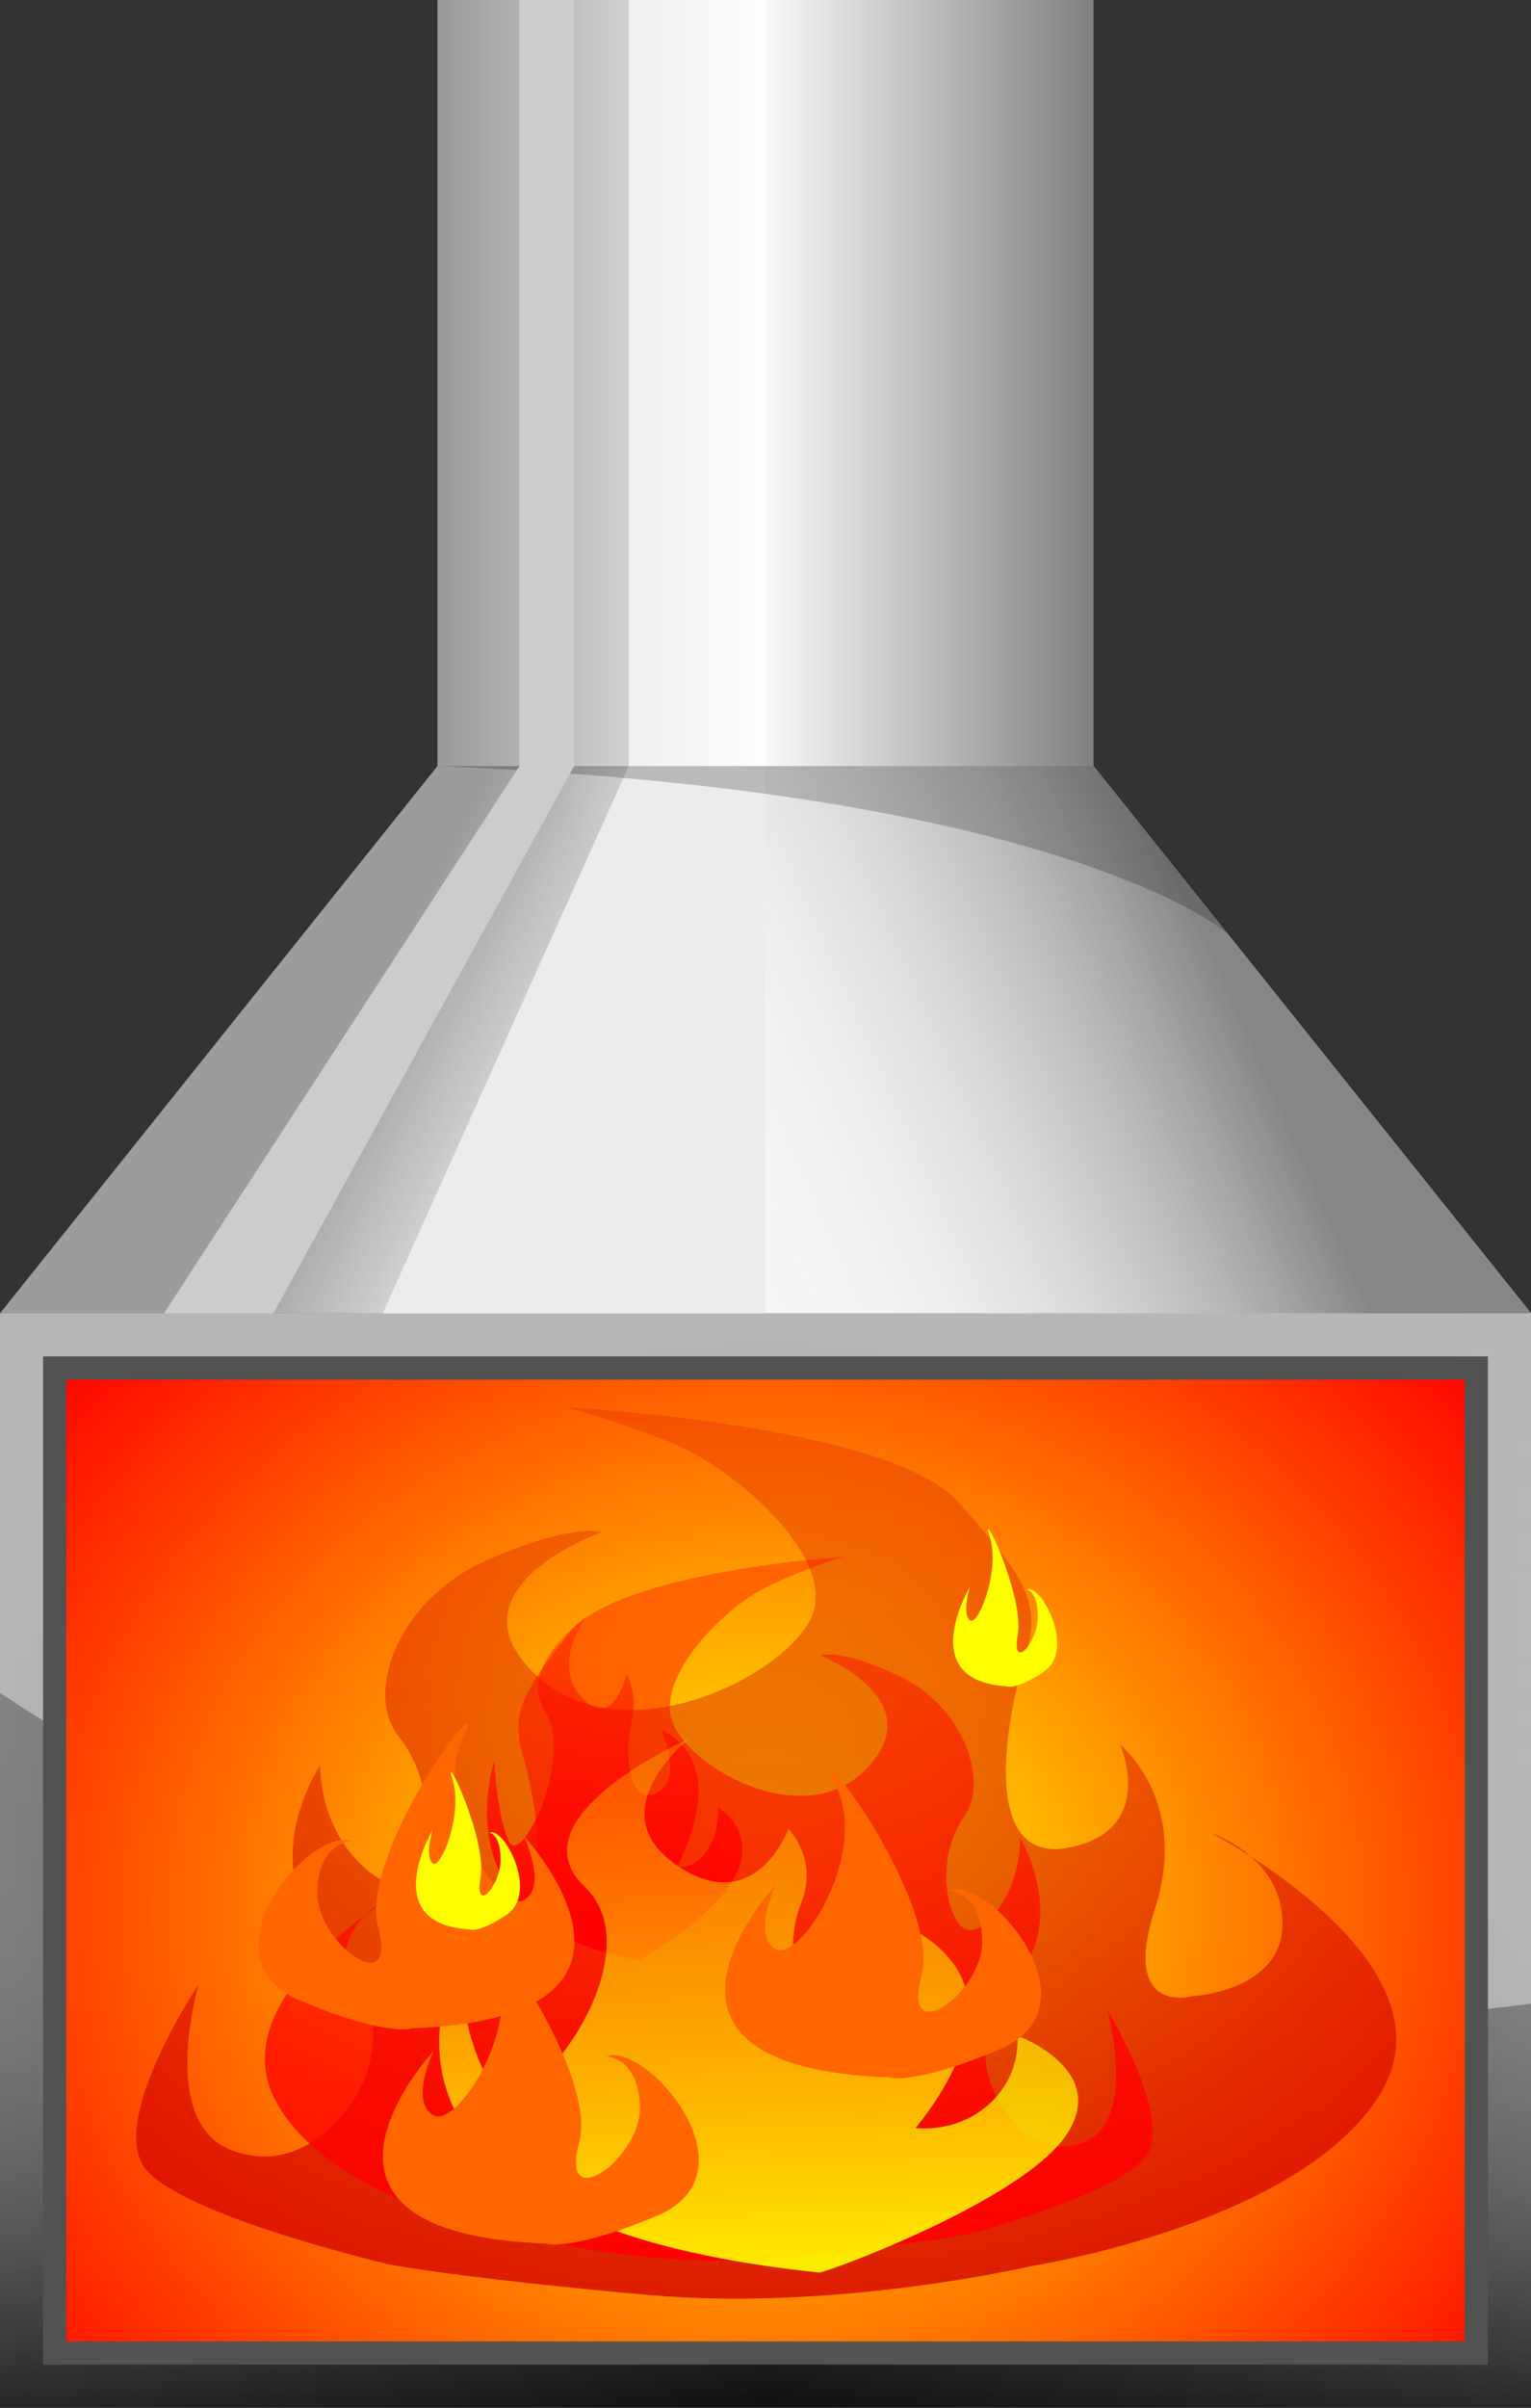<?xml version="1.0" encoding="UTF-8" standalone="no"?>
<!-- Created with Inkscape (http://www.inkscape.org/) -->
<svg
   xmlns:dc="http://purl.org/dc/elements/1.1/"
   xmlns:cc="http://creativecommons.org/ns#"
   xmlns:rdf="http://www.w3.org/1999/02/22-rdf-syntax-ns#"
   xmlns:svg="http://www.w3.org/2000/svg"
   xmlns="http://www.w3.org/2000/svg"
   xmlns:xlink="http://www.w3.org/1999/xlink"
   xmlns:sodipodi="http://sodipodi.sourceforge.net/DTD/sodipodi-0.dtd"
   xmlns:inkscape="http://www.inkscape.org/namespaces/inkscape"
   width="560"
   height="880"
   id="svg5825"
   sodipodi:version="0.32"
   inkscape:version="0.46+devel"
   sodipodi:docname="fire.svg"
   inkscape:output_extension="org.inkscape.output.svg.inkscape"
   version="1.0">
  <rect width="100%" height="100%" fill="#333333" stroke="none"/>
  <defs
     id="defs5827">
    <linearGradient
       inkscape:collect="always"
       id="linearGradient3367">
      <stop
         style="stop-color:#d40000;stop-opacity:1;"
         offset="0"
         id="stop3369" />
      <stop
         style="stop-color:#d40000;stop-opacity:0;"
         offset="1"
         id="stop3371" />
    </linearGradient>
    <linearGradient
       id="linearGradient6709">
      <stop
         id="stop6711"
         offset="0"
         style="stop-color:#000000;stop-opacity:0.695" />
      <stop
         style="stop-color:#8b8b8b;stop-opacity:0.043"
         offset="0.5"
         id="stop6713" />
      <stop
         id="stop6715"
         offset="1"
         style="stop-color:#868686;stop-opacity:1" />
    </linearGradient>
    <linearGradient
       id="linearGradient6689">
      <stop
         style="stop-color:#7f7f7f;stop-opacity:1;"
         offset="0"
         id="stop6691" />
      <stop
         id="stop6697"
         offset="0.5"
         style="stop-color:#8b8b8b;stop-opacity:0.043" />
      <stop
         style="stop-color:#868686;stop-opacity:1"
         offset="1"
         id="stop6693" />
    </linearGradient>
    <linearGradient
       id="linearGradient6637"
       inkscape:collect="always">
      <stop
         id="stop6639"
         offset="0"
         style="stop-color:#f6f6f6;stop-opacity:0" />
      <stop
         id="stop6641"
         offset="1"
         style="stop-color:#868686;stop-opacity:1" />
    </linearGradient>
    <linearGradient
       inkscape:collect="always"
       id="linearGradient6625">
      <stop
         style="stop-color:#f6f6f6;stop-opacity:1"
         offset="0"
         id="stop6627" />
      <stop
         style="stop-color:#a2a2a2;stop-opacity:0.942"
         offset="1"
         id="stop6629" />
    </linearGradient>
    <linearGradient
       id="linearGradient6615">
      <stop
         style="stop-color:#999999;stop-opacity:1"
         offset="0"
         id="stop6617" />
      <stop
         id="stop6647"
         offset="0.25"
         style="stop-color:#c9c9c9;stop-opacity:1;" />
      <stop
         style="stop-color:#e1e1e1;stop-opacity:1;"
         offset="0.375"
         id="stop6663" />
      <stop
         id="stop6685"
         offset="0.438"
         style="stop-color:#ededed;stop-opacity:1;" />
      <stop
         id="stop6623"
         offset="0.5"
         style="stop-color:#f9f9f9;stop-opacity:1" />
      <stop
         style="stop-color:#808080;stop-opacity:1"
         offset="1"
         id="stop6619" />
    </linearGradient>
    <linearGradient
       id="linearGradient6553"
       inkscape:collect="always">
      <stop
         id="stop6555"
         offset="0"
         style="stop-color:#ffff00;stop-opacity:1" />
      <stop
         id="stop6557"
         offset="1"
         style="stop-color:#ff0000;stop-opacity:1" />
    </linearGradient>
    <linearGradient
       inkscape:collect="always"
       id="linearGradient6533">
      <stop
         style="stop-color:#ff0000;stop-opacity:1;"
         offset="0"
         id="stop6535" />
      <stop
         style="stop-color:#ff0000;stop-opacity:0;"
         offset="1"
         id="stop6537" />
    </linearGradient>
    <linearGradient
       inkscape:collect="always"
       id="linearGradient6513">
      <stop
         style="stop-color:#ffff00;stop-opacity:1;"
         offset="0"
         id="stop6515" />
      <stop
         style="stop-color:#ffff00;stop-opacity:0;"
         offset="1"
         id="stop6517" />
    </linearGradient>
    <linearGradient
       inkscape:collect="always"
       id="linearGradient6505">
      <stop
         style="stop-color:#ff0000;stop-opacity:1;"
         offset="0"
         id="stop6507" />
      <stop
         style="stop-color:#ff0000;stop-opacity:0;"
         offset="1"
         id="stop6509" />
    </linearGradient>
    <linearGradient
       inkscape:collect="always"
       xlink:href="#linearGradient6505"
       id="linearGradient6511"
       x1="108.571"
       y1="449.505"
       x2="107.076"
       y2="72.362"
       gradientUnits="userSpaceOnUse"
       gradientTransform="matrix(0.518,0,0,0.432,249.333,568.128)" />
    <linearGradient
       inkscape:collect="always"
       xlink:href="#linearGradient6513"
       id="linearGradient6519"
       x1="360"
       y1="1015.219"
       x2="337.143"
       y2="229.505"
       gradientUnits="userSpaceOnUse"
       gradientTransform="matrix(0.46,0,0,0.363,186.047,537.514)" />
    <linearGradient
       inkscape:collect="always"
       xlink:href="#linearGradient6533"
       id="linearGradient6539"
       x1="568.571"
       y1="915.219"
       x2="545.714"
       y2="-27.638"
       gradientUnits="userSpaceOnUse"
       gradientTransform="matrix(0.67,-4.8359277e-3,4.85503e-3,0.464,4.076,490.882)" />
    <radialGradient
       inkscape:collect="always"
       xlink:href="#linearGradient6553"
       id="radialGradient6551"
       cx="360"
       cy="701.901"
       fx="360"
       fy="701.901"
       r="320"
       gradientTransform="matrix(1.083,5.8064434e-2,-7.3966117e-2,0.952,21.917,60.349)"
       gradientUnits="userSpaceOnUse" />
    <linearGradient
       inkscape:collect="always"
       xlink:href="#linearGradient6615"
       id="linearGradient6621"
       x1="240"
       y1="192.362"
       x2="480"
       y2="192.362"
       gradientUnits="userSpaceOnUse" />
    <linearGradient
       inkscape:collect="always"
       xlink:href="#linearGradient6625"
       id="linearGradient6631"
       x1="300"
       y1="452.362"
       x2="220"
       y2="412.362"
       gradientUnits="userSpaceOnUse" />
    <linearGradient
       inkscape:collect="always"
       xlink:href="#linearGradient6637"
       id="linearGradient6635"
       gradientUnits="userSpaceOnUse"
       x1="340"
       y1="472.362"
       x2="520"
       y2="392.362" />
    <linearGradient
       inkscape:collect="always"
       xlink:href="#linearGradient6689"
       id="linearGradient6695"
       x1="80"
       y1="732.362"
       x2="640"
       y2="732.362"
       gradientUnits="userSpaceOnUse" />
    <linearGradient
       inkscape:collect="always"
       xlink:href="#linearGradient6709"
       id="linearGradient6707"
       gradientUnits="userSpaceOnUse"
       x1="360"
       y1="932.362"
       x2="360"
       y2="532.362" />
    <linearGradient
       inkscape:collect="always"
       xlink:href="#linearGradient3367"
       id="linearGradient3373"
       x1="360"
       y1="1012.362"
       x2="360"
       y2="452.362"
       gradientUnits="userSpaceOnUse" />
  </defs>
  <sodipodi:namedview
     id="base"
     pagecolor="#ffffff"
     bordercolor="#666666"
     borderopacity="1.0"
     gridtolerance="10000"
     guidetolerance="10"
     objecttolerance="10"
     inkscape:pageopacity="0.0"
     inkscape:pageshadow="2"
     inkscape:zoom="0.60113636"
     inkscape:cx="280"
     inkscape:cy="440"
     inkscape:document-units="px"
     inkscape:current-layer="layer1"
     showgrid="true"
     inkscape:snap-global="true"
     inkscape:window-width="1280"
     inkscape:window-height="744"
     inkscape:window-x="-4"
     inkscape:window-y="-4">
    <inkscape:grid
       type="xygrid"
       id="grid5835"
       empspacing="5"
       visible="true"
       enabled="false" />
  </sodipodi:namedview>
  <g
     inkscape:label="Layer 1"
     inkscape:groupmode="layer"
     id="layer1"
     transform="translate(-80,-52.362)">
    <g
       id="g2549">
      <rect
         y="532.362"
         x="80"
         height="400"
         width="560"
         id="rect6653"
         style="opacity:1;fill:url(#linearGradient6695);fill-opacity:1;fill-rule:nonzero;stroke:none" />
      <rect
         style="opacity:1;fill:url(#linearGradient6707);fill-opacity:1;fill-rule:nonzero;stroke:none"
         id="rect6701"
         width="560"
         height="400"
         x="80"
         y="532.362" />
      <path
         id="path3352"
         d="m 80,532.375 0,138.719 C 192.35,745.956 348.028,792.375 520,792.375 c 41.052,0 81.172,-2.645 120,-7.688 l 0,-252.312 -560,0 z"
         style="opacity:0.478;fill:#ececec;fill-opacity:1;fill-rule:nonzero;stroke:none" />
      <rect
         y="552.362"
         x="100"
         height="360"
         width="520"
         id="rect6541"
         style="opacity:1;fill:url(#radialGradient6551);fill-opacity:1;fill-rule:nonzero;stroke:#525252;stroke-width:8.492;stroke-miterlimit:4;stroke-opacity:1;stroke-dasharray:none" />
      <path
         id="path5837"
         d="m 222.615,880.027 c 0,0 -74.205,-17.269 -89.046,-34.537 -14.841,-17.269 19.081,-67.841 19.081,-67.841 0,0 -14.841,49.956 11.661,60.44 26.502,10.485 43.463,-16.035 43.463,-16.035 0,0 23.322,-28.987 -6.36,-57.973 -29.682,-28.987 -4.24,-66.608 -4.24,-66.608 0,0 -1.06,22.819 16.961,38.238 18.021,15.418 21.201,-14.802 21.201,-14.802 0,0 3.18,-17.885 -9.541,-33.921 -12.721,-16.035 0,-49.956 31.802,-64.141 C 289.399,608.662 300,612.362 300,612.362 c 0,0 -57.244,20.352 -24.382,51.806 32.862,31.454 94.346,-0.617 101.767,-22.203 7.421,-21.586 -28.622,-51.806 -47.703,-60.44 -19.081,-8.634 -42.403,-14.802 -42.403,-14.802 0,0 117.668,6.167 143.11,34.537 25.442,28.37 30.742,37.004 24.382,57.357 -6.36,20.352 -16.961,75.242 15.901,69.075 32.862,-6.167 19.081,-37.621 19.081,-37.621 0,0 25.442,20.352 12.721,59.824 -12.721,39.471 13.781,32.07 13.781,32.07 0,0 32.862,-1.85 32.862,-26.52 0,-24.67 -26.502,-33.304 -26.502,-33.304 0,0 91.166,46.872 62.544,94.978 -28.622,48.106 -128.269,63.524 -128.269,63.524 0,0 -71.025,16.652 -139.929,10.485 -68.905,-6.167 -94.346,-11.101 -94.346,-11.101 z"
         style="fill:url(#linearGradient3373);fill-opacity:1;stroke:none" />
      <path
         id="path6380-5"
         d="m 313.615,768.64 c -73.618,-12.277 -52.797,-72.719 -52.797,-72.719 0,0 0.744,18.888 5.205,29.276 4.462,10.388 24.167,-30.693 13.385,-47.22 -10.782,-16.527 15.244,-34.943 15.244,-34.943 0,0 -13.385,16.999 -1.859,29.749 11.526,12.749 16.36,-8.5 16.36,-8.5 0,0 4.462,7.083 1.859,17.471 -2.603,10.388 -1.487,30.693 8.923,25.971 10.411,-4.722 1.859,-23.138 1.859,-23.138 0,0 11.154,3.778 13.385,17.944 2.231,14.166 -7.436,32.11 -7.436,32.11 0,0 5.949,1.417 10.782,-5.666 4.834,-7.083 4.09,-16.055 4.09,-16.055 0,0 13.757,8.027 7.064,23.61 -6.693,15.583 -35.694,32.582 -36.065,32.109 z"
         style="fill:url(#linearGradient6511);fill-opacity:1;stroke:none" />
      <path
         id="path5837-7"
         d="m 436.687,868.274 c 0,0 52.093,-14.007 62.398,-27.713 10.304,-13.706 -13.993,-53.452 -13.993,-53.452 0,0 10.86,39.356 -7.709,47.766 -18.569,8.41 -30.728,-12.436 -30.728,-12.436 0,0 -16.657,-22.762 3.998,-45.792 20.655,-23.031 2.434,-52.597 2.434,-52.597 0,0 0.935,18.007 -11.624,30.268 -12.558,12.262 -15.047,-11.576 -15.047,-11.576 0,0 -2.386,-14.101 6.436,-26.823 8.822,-12.722 -0.413,-39.431 -22.917,-50.467 C 387.432,654.417 380,657.392 380,657.392 c 0,0 40.465,15.774 17.591,40.768 -22.873,24.994 -66.419,-0.008 -71.821,-17.008 -5.402,-17.001 19.72,-41.037 33.081,-47.949 13.361,-6.912 29.727,-11.899 29.727,-11.899 0,0 -82.78,5.466 -100.455,27.988 -17.675,22.522 -21.335,29.365 -16.689,45.397 4.646,16.032 12.562,59.304 -10.623,54.603 -23.184,-4.701 -13.743,-29.598 -13.743,-29.598 0,0 -17.741,16.194 -8.46,47.285 9.281,31.091 -9.436,25.384 -9.436,25.384 0,0 -23.148,-1.294 -23.352,-20.766 -0.204,-19.472 18.38,-26.422 18.38,-26.422 0,0 -63.788,37.46 -43.242,75.286 20.546,37.826 90.819,49.49 90.819,49.49 0,0 50.135,12.783 98.589,7.565 48.454,-5.218 66.323,-9.242 66.323,-9.242 z"
         style="fill:url(#linearGradient6539);fill-opacity:1;stroke:none" />
      <path
         id="path6380"
         d="M 379.535,882.932 C 195.349,863.86 247.442,769.967 247.442,769.967 c 0,0 1.86,29.342 13.023,45.479 11.163,16.138 60.465,-47.68 33.488,-73.354 -26.977,-25.674 38.14,-54.282 38.14,-54.282 0,0 -33.488,26.407 -4.651,46.213 28.837,19.805 40.93,-13.204 40.93,-13.204 0,0 11.163,11.003 4.651,27.141 -6.512,16.138 -3.721,47.68 22.326,40.345 C 421.395,780.97 400,752.362 400,752.362 c 0,0 27.907,5.868 33.488,27.874 5.581,22.006 -18.605,49.881 -18.605,49.881 0,0 14.884,2.201 26.977,-8.802 12.093,-11.003 10.233,-24.94 10.233,-24.94 0,0 34.419,12.47 17.674,36.677 -16.744,24.207 -89.302,50.614 -90.233,49.881 z"
         style="fill:url(#linearGradient6519);fill-opacity:1;stroke:none" />
      <path
         sodipodi:nodetypes="ccsssscsc"
         id="path6378"
         d="M 280,872.362 C 176.382,868.662 238.553,802.054 238.553,802.054 c 0,0 -8.882,18.502 0,23.436 8.882,4.934 34.046,-34.537 22.204,-59.207 -11.842,-24.67 38.487,41.938 31.085,69.075 -7.401,27.136 22.204,6.167 22.204,-12.335 0,-18.502 -12.212,-19.119 -12.212,-19.119 14.822,-5.293 55.813,42.491 18.503,58.282 C 290.052,875.004 279.63,872.671 280,872.362 z"
         style="fill:#ff6600;stroke:none" />
      <path
         sodipodi:nodetypes="ccsssscsc"
         id="path6378-7"
         d="m 230.149,793.715 c 103.618,-3.7 41.447,-70.308 41.447,-70.308 0,0 8.882,18.502 0,23.436 -8.882,4.934 -34.046,-34.537 -22.204,-59.207 11.842,-24.67 -38.487,41.938 -31.085,69.075 7.401,27.136 -22.204,6.167 -22.204,-12.335 0,-18.502 12.212,-19.119 12.212,-19.119 -14.822,-5.293 -55.813,42.491 -18.503,58.282 30.285,12.818 40.707,10.485 40.337,10.176 z"
         style="fill:#ff6600;stroke:none" />
      <path
         sodipodi:nodetypes="ccsssscsc"
         id="path6378-4"
         d="m 448.375,668.699 c -34.13,-1.909 -13.652,-36.264 -13.652,-36.264 0,0 -2.925,9.543 0,12.088 2.925,2.545 11.214,-17.814 7.314,-30.538 -3.901,-12.724 12.677,21.631 10.239,35.628 -2.438,13.997 7.314,3.181 7.314,-6.362 0,-9.543 -4.022,-9.861 -4.022,-9.861 4.882,-2.73 18.384,21.916 6.095,30.061 -9.975,6.611 -13.408,5.408 -13.286,5.249 z"
         style="fill:#ffff00;stroke:none" />
      <path
         sodipodi:nodetypes="ccsssscsc"
         id="path6378-4-6"
         d="m 251.886,757.538 c -34.13,-1.909 -13.652,-36.264 -13.652,-36.264 0,0 -2.925,9.543 0,12.088 2.925,2.545 11.214,-17.814 7.314,-30.538 -3.901,-12.724 12.677,21.631 10.239,35.628 -2.438,13.997 7.314,3.181 7.314,-6.362 0,-9.543 -4.022,-9.861 -4.022,-9.861 4.882,-2.73 18.384,21.916 6.095,30.061 -9.975,6.611 -13.408,5.408 -13.286,5.249 z"
         style="fill:#ffff00;stroke:none" />
      <path
         sodipodi:nodetypes="ccsssscsc"
         id="path6378-3"
         d="m 405.193,811.613 c -103.618,-3.7 -41.447,-70.308 -41.447,-70.308 0,0 -8.882,18.502 0,23.436 8.882,4.934 34.046,-34.537 22.204,-59.207 -11.842,-24.67 38.487,41.938 31.085,69.075 -7.401,27.136 22.204,6.167 22.204,-12.335 0,-18.502 -12.212,-19.119 -12.212,-19.119 14.822,-5.293 55.813,42.491 18.503,58.282 -30.285,12.818 -40.707,10.485 -40.337,10.176 z"
         style="fill:#ff6600;stroke:none" />
      <path
         sodipodi:nodetypes="cccc"
         id="path6603"
         d="m 80,532.362 160,-200 240,0 160,200"
         style="fill:url(#linearGradient6631);fill-opacity:1;stroke:none" />
      <rect
         y="52.362"
         x="240"
         height="280"
         width="240"
         id="rect6613"
         style="opacity:1;fill:url(#linearGradient6621);fill-opacity:1;fill-rule:nonzero;stroke:none" />
      <path
         style="fill:url(#linearGradient6635);fill-opacity:1;stroke:none"
         d="m 80,532.362 160,-200 240,0 160,200"
         id="path6633"
         sodipodi:nodetypes="cccc" />
      <rect
         y="532.362"
         x="80"
         height="400"
         width="560"
         id="rect6649"
         style="opacity:0;fill:#7f7f7f;fill-opacity:1;fill-rule:nonzero;stroke:none" />
      <path
         id="path2576"
         d="m 310,332.362 50,0 0,200 -140,0 90,-200 z"
         style="fill:#ececec;stroke:none" />
      <path
         id="path6699"
         d="m 240,332.362 240,0 49.286,61.429 c 0,0 -58.571,-52.143 -289.286,-61.429 z"
         style="opacity:0.212;fill:#000000;fill-opacity:1;stroke:none" />
      <rect
         y="52.362"
         x="270"
         height="280"
         width="20"
         id="rect2570"
         style="opacity:1;fill:#cccccc;fill-opacity:1;fill-rule:nonzero;stroke:none" />
      <rect
         y="52.362"
         x="310"
         height="280"
         width="50"
         id="rect2572"
         style="opacity:0.695;fill:#ffffff;fill-opacity:1;fill-rule:nonzero;stroke:none" />
      <path
         id="path2574"
         d="m 270,332.362 -130,200 40,0 110,-200 -20,0 z"
         style="fill:#cccccc;stroke:none" />
    </g>
  </g>
</svg>
